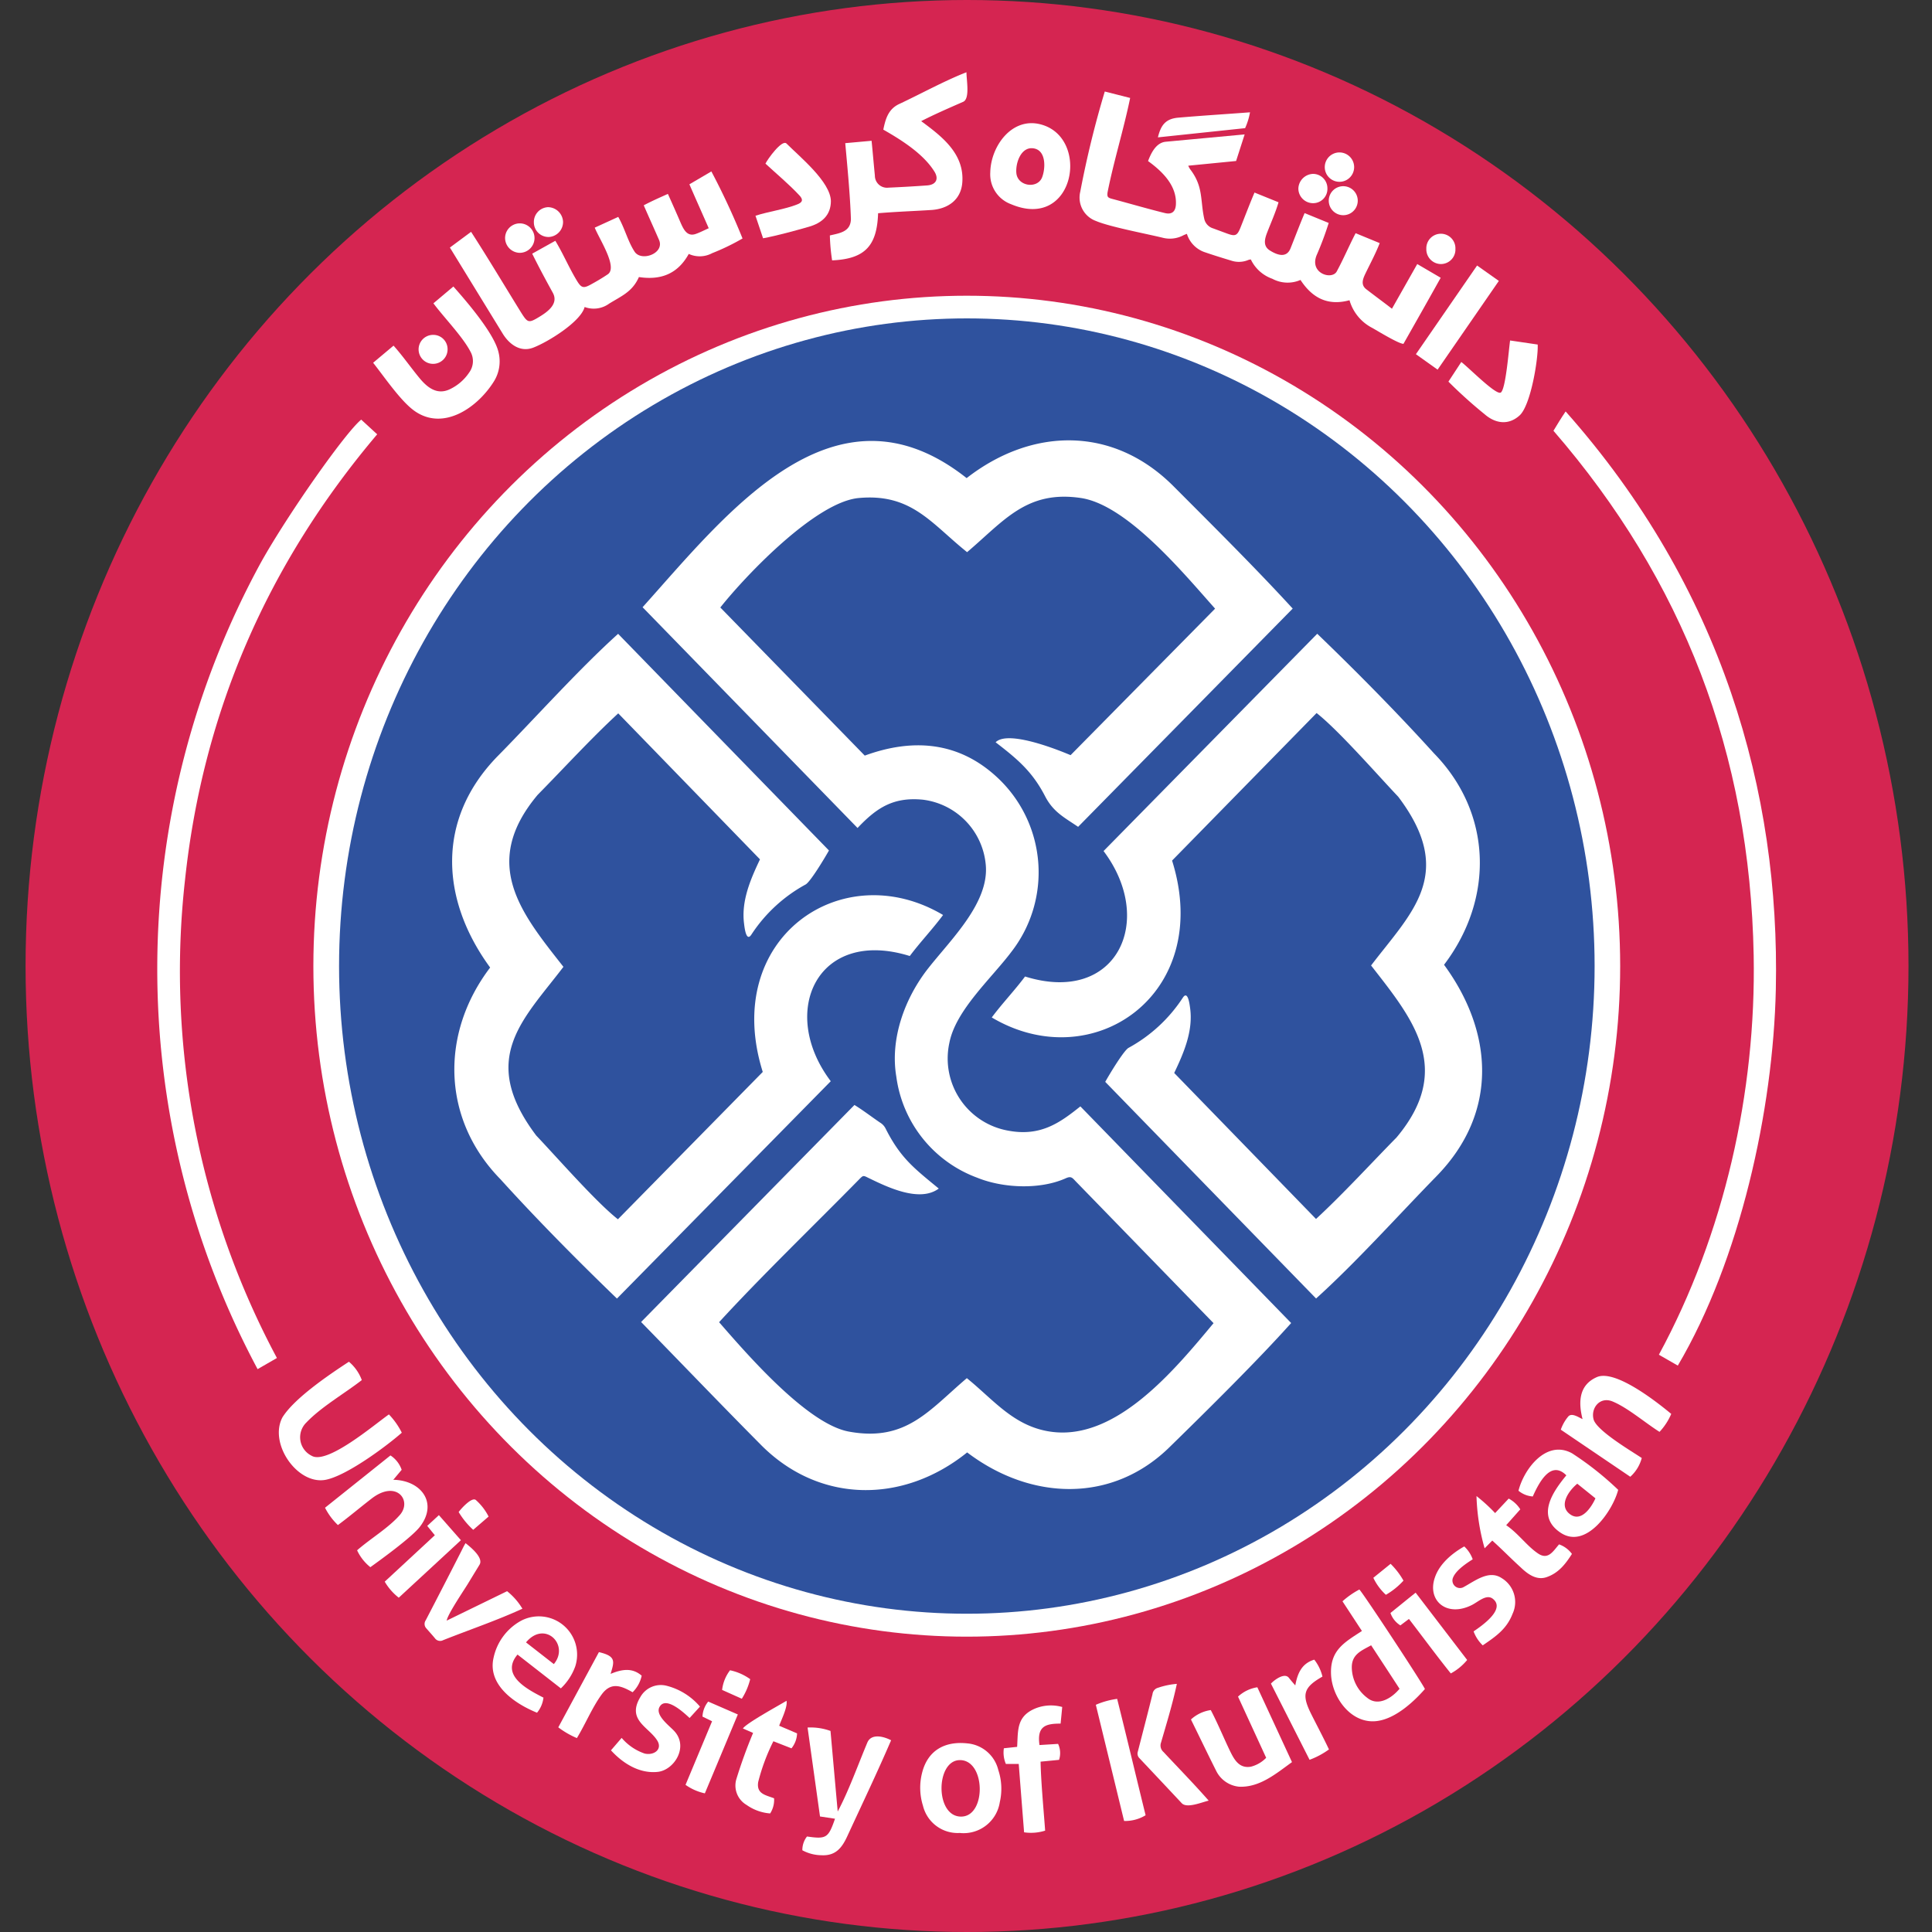 <?xml version="1.0" encoding="UTF-8"?>
<svg xmlns="http://www.w3.org/2000/svg" viewBox="0 0 300 300">
  <rect x="0" y="0" width="300" height="300" fill="#333333" stroke="none"/>
  <defs>
    <style>.cls-1{fill:#d52551;}.cls-2,.cls-3{fill:#fff;}.cls-2{fill-rule:evenodd;}.cls-4{fill:#2f529e;}.cls-5{fill:none;}</style>
  </defs>
  <g id="Layer_2" data-name="Layer 2">
    <g id="Layer_1-2" data-name="Layer 1">
      <ellipse class="cls-1" cx="150.16" cy="150" rx="146.19" ry="150"></ellipse>
      <path class="cls-2" d="M56.09,65.16l2.48,2.28c-17,20.08-27.08,43.13-29.85,69.28A127.25,127.25,0,0,0,43,210.87l-3,1.73a131.76,131.76,0,0,1,.56-125.34C44.7,79.86,53.65,67.12,56.09,65.16Z"></path>
      <path class="cls-2" d="M260.53,212.05c-1-.58-1.93-1.11-2.94-1.69,10.14-18.71,15.11-40.75,14.72-62-.58-31.38-11-58.27-31.09-81.47.6-1,1.21-2,1.89-3,24.27,27.34,33.3,59.1,32.64,89.72C275.34,172.38,270.19,195.67,260.53,212.05Z"></path>
      <ellipse class="cls-3" cx="150.12" cy="150.03" rx="101.46" ry="104.11"></ellipse>
      <ellipse class="cls-4" cx="150.13" cy="150.01" rx="97.48" ry="100.57"></ellipse>
    </g>
    <g id="Layer_1-3" data-name="Layer 1">
      <path class="cls-2" d="M210.5,36.21l3.74,1.54c-.62,1.6-1.44,3.12-2.19,4.67-.42.87-.82,1.81.14,2.52,1.29,1,2.57,1.93,3.95,3L220.07,41l3.64,2.13c-1.93,3.47-3.86,6.87-5.78,10.26-.75,0-4-2-4.86-2.48a7,7,0,0,1-3.52-4.29c-3.34.91-5.76-.32-7.61-3.15a5,5,0,0,1-4.37-.18,5.85,5.85,0,0,1-3.34-3,1.7,1.7,0,0,0-.35.06,3.76,3.76,0,0,1-2.66.13c-1.35-.41-2.69-.82-4-1.27a4.39,4.39,0,0,1-2.92-2.9c-.22.09-.4.15-.57.24a4.48,4.48,0,0,1-3.25.35c-2.72-.65-8.23-1.7-10.28-2.58a3.86,3.86,0,0,1-2.46-4.54,153.76,153.76,0,0,1,3.81-15.57l3.94,1c-1,4.88-2.54,9.77-3.51,14.66-.08.66,0,.82.67,1,2.72.72,5.5,1.54,8.22,2.21,1.05.26,1.64-.18,1.72-1.26.2-3-2.14-5.23-4.32-6.81.47-1.24,1.24-2.85,2.74-3l12.26-1.14L191.94,25l-7.43.73a3.24,3.24,0,0,0,.31.57C186.89,29,186.35,31.09,187,34a2,2,0,0,0,1.39,1.47l2.14.79c1.27.47,1.58.35,2.08-.89.73-1.83,1.42-3.66,2.19-5.47l3.73,1.51c-.46,1.58-1.18,3.18-1.78,4.73-.38,1-.65,2.07.43,2.75s2.57,1.27,3.21-.32c.73-1.83,1.42-3.66,2.19-5.48l3.74,1.53a49.26,49.26,0,0,1-1.87,5c-1.17,2.84,2.4,3.92,3.13,2.51C208.64,40.17,209.49,38.15,210.5,36.21Z"></path>
      <path class="cls-2" d="M103.71,30.11c.72,1.59,1.37,3.06,2,4.53.45,1,1,2.16,2.34,1.68.66-.23,1.28-.56,2-.88-1-2.29-2-4.51-3-6.82l3.41-2a110.58,110.58,0,0,1,4.84,10.41,34.91,34.91,0,0,1-4.71,2.28,4.09,4.09,0,0,1-3.64.12c-1.69,3.06-4.29,4.12-7.74,3.59-1,2.27-2.66,2.92-4.61,4.12a4.06,4.06,0,0,1-3.82.53c-.58,2.27-5.68,5.44-8,6.32-2,.75-3.69-.53-4.7-2.15l-8.22-13.4L73.15,36c2.66,4.12,5.2,8.38,7.78,12.55,1,1.58,1.16,1.65,2.75.69,1.33-.8,3.11-2.05,2.16-3.78-1.1-2-2.18-4-3.2-6.07l3.59-2c1.22,2,2.13,4.2,3.37,6.23.66,1.08,1,1.19,2.12.57.9-.49,1.77-1,2.63-1.58,1.65-1.06-1.28-5.46-2-7.26L96,33.68c1,1.73,1.49,3.8,2.54,5.4s4.69.27,3.8-1.81c-.78-1.8-1.6-3.59-2.38-5.39C101.17,31.24,102.39,30.7,103.71,30.11Z"></path>
      <path class="cls-2" d="M131.25,22.23l4.09-.37c.18,1.8.33,3.6.51,5.4a1.88,1.88,0,0,0,2.1,1.88c2-.09,4-.2,6.05-.35,1.35-.11,1.81-1,1.1-2.14-1.72-2.78-5.17-4.94-7.94-6.52.34-1.66.77-3.21,2.51-4,3.35-1.57,7-3.59,10.4-4.91,0,1.22.57,4.11-.51,4.59-2.17.95-4.41,1.92-6.52,3,3.23,2.38,6.76,5.08,6.38,9.59-.23,2.64-2.21,4-4.69,4.2-2.79.18-5.59.27-8.38.51-.17,4.92-1.9,7.1-7.14,7.32a30.41,30.41,0,0,1-.35-3.87c1.52-.36,3.22-.55,3.27-2.54C132,30.2,131.59,26,131.25,22.23Z"></path>
      <path class="cls-2" d="M57.94,56.33l3.17-2.66c1.42,1.59,2.67,3.39,4,5,1.22,1.49,2.75,2.72,4.74,1.77a7.42,7.42,0,0,0,3-2.59,3,3,0,0,0,.2-3.25c-1.21-2.33-4.07-5.25-5.75-7.5l3.1-2.61c1.93,2.17,6.31,7.22,7,10.17a5.87,5.87,0,0,1-.66,4.49c-2.45,4-7.75,7.84-12.3,4.71C62.28,62.38,59.68,58.52,57.94,56.33Z"></path>
      <path class="cls-2" d="M217.32,262.23c-1.48-2.28-2.92-4.47-4.41-6.75-1.57.87-3.09,1.43-3,3.6a6,6,0,0,0,2.41,4.57c1.7,1.38,3.83,0,5-1.42Zm-5.86-9-3-4.58a12.87,12.87,0,0,1,2.62-1.83c.53.47,9.7,14.4,10.18,15.45-1.8,2.05-4.52,4.52-7.29,4.95-4.07.64-7.16-3.58-7.29-7.3S208.82,255,211.46,253.27Z"></path>
      <path class="cls-2" d="M60.39,219.63a11.49,11.49,0,0,1,2,2.84c-2.43,2.14-8.65,6.74-11.87,7.32-4.33.78-8.81-5.61-6.67-9.69,1.85-3,7.36-6.71,10.33-8.65a6.77,6.77,0,0,1,2,2.85c-2.7,2.1-6.3,4.16-8.61,6.59a3.2,3.2,0,0,0,.8,5.15C50.77,227.52,58.18,221.17,60.39,219.63Z"></path>
      <path class="cls-2" d="M160.57,23.05c-2-.38-2.9,2.24-2.75,3.83.2,2.07,3.29,2.49,4,.65.53-1.36.65-4.12-1.25-4.48ZM157,31.71a4.94,4.94,0,0,1-3.23-4.95c.08-4.06,3.35-8.61,7.81-7.45C169.37,21.32,166.9,35.9,157,31.71Z"></path>
      <path class="cls-2" d="M138.37,270.23c-2.15,5-4.51,9.93-6.78,14.85-.81,1.77-1.78,3.11-4,3a6.4,6.4,0,0,1-3-.77,3.39,3.39,0,0,1,.72-2.14c3,.43,3.31.25,4.35-2.76l-2.33-.35c-.64-4.58-1.28-9.14-1.93-13.81a9.12,9.12,0,0,1,3.56.53c.37,4.12.73,8.21,1.12,12.51,1.69-3.15,3.2-7.38,4.62-10.75C135.34,269.13,137.26,269.64,138.37,270.23Z"></path>
      <path class="cls-2" d="M259.51,219.55a9.54,9.54,0,0,1-1.82,2.79c-2.28-1.44-4.89-3.71-7.24-4.7-2-.87-3.47,1-3,2.76s6,5,7.48,6a5.93,5.93,0,0,1-1.78,2.91L242.36,222a6.44,6.44,0,0,1,1.12-2c.54-.7,1.59.06,2.26.36-.64-2.51-.65-5.26,2.21-6.52S257.3,217.72,259.51,219.55Z"></path>
      <path class="cls-2" d="M60.63,226a4.34,4.34,0,0,1,1.74,2.23l-1.3,1.55c4.34.08,7,3.61,4.11,7.32-1.24,1.59-5.93,5-7.67,6.25a7.25,7.25,0,0,1-2.06-2.62c2.09-1.83,4.88-3.47,6.65-5.5,1.93-2.22-.53-5.49-4.36-2.56-1.77,1.36-3.48,2.82-5.27,4.14a9.9,9.9,0,0,1-2-2.69Z"></path>
      <path class="cls-2" d="M149,273.31c-3.74.09-3.82,8.84.28,8.77,3.92-.06,3.78-8.86-.28-8.77Zm.07,11.31a5.55,5.55,0,0,1-5.75-4.22,9.34,9.34,0,0,1-.14-5.11c.91-3.62,3.68-4.94,7-4.58a5.43,5.43,0,0,1,4.83,4.12,9.22,9.22,0,0,1,.24,5A5.69,5.69,0,0,1,149,284.62Z"></path>
      <path class="cls-2" d="M86,258.4c2.49-3-1.41-6.87-4.32-3.37L86,258.4Zm-1.61,5.19a4.48,4.48,0,0,1-1,2.36c-3.4-1.38-7.73-4.28-6.75-8.53a8.59,8.59,0,0,1,4.27-5.75,5.94,5.94,0,0,1,8.41,7.1,8.86,8.86,0,0,1-2.23,3.4l-6.73-5.25C77.62,260.17,82,262.37,84.35,263.59Z"></path>
      <path class="cls-2" d="M184.93,267a5.75,5.75,0,0,1,3.08-1.46c1.05,2,1.94,4.17,2.93,6.24.69,1.43,1.46,2.87,3.3,2.55a5,5,0,0,0,2.37-1.38l-4.37-9.5a5.65,5.65,0,0,1,3-1.45c1.77,3.81,3.54,7.65,5.38,11.62-2.47,1.78-5,3.95-8.2,3.82a4.44,4.44,0,0,1-3.54-2.4C187.53,272.36,186.25,269.67,184.93,267Z"></path>
      <path class="cls-2" d="M247.74,232.66l-2.82-2.27c-1.33,1.09-3,3.43-1.07,4.78,1.74,1.21,3.28-1.15,3.89-2.51Zm-4.52-3.57c-2.45-2.47-4.31,1.27-5.21,3.28a3.88,3.88,0,0,1-2.22-.89c.85-3.39,4.34-8,8.32-5.81a48,48,0,0,1,7.16,5.67c-.82,3.22-5,9.37-9,6.62C238.5,235.4,241.13,231.63,243.22,229.09Z"></path>
      <path class="cls-2" d="M234.49,52.87l4.28.63c.12,2.09-1.06,9.41-2.8,11s-3.79,1.26-5.44-.18a72.08,72.08,0,0,1-5.62-5.06l2-3.05c1.19.9,5.3,5.1,6.1,4.76S234.3,54.05,234.49,52.87Z"></path>
      <path class="cls-2" d="M118.49,37l-1.18-3.5c2-.65,4.58-1,6.46-1.75.86-.32,1-.75.34-1.43-1.54-1.66-3.56-3.35-5.25-4.91.3-.65,2.57-3.82,3.27-3.12,2.09,2.09,6.82,5.94,6.89,8.92,0,2.24-1.43,3.43-3.41,4C123.43,35.83,120.73,36.58,118.49,37Z"></path>
      <path class="cls-2" d="M164.94,265.06c-.08.88-.16,1.68-.25,2.58-2.31,0-3.7.38-3.28,3.33l2.89-.18a3.37,3.37,0,0,1,.15,2.48l-2.87.28c.06,3.11.47,7.44.71,10.71a7.3,7.3,0,0,1-3.27.26c-.28-3.56-.56-7.07-.83-10.62h-2a4.49,4.49,0,0,1-.31-2.43l2.06-.22c.16-2.56-.14-4.78,2.92-6A6.5,6.5,0,0,1,164.94,265.06Z"></path>
      <path class="cls-2" d="M72.29,239.62c.79.62,2.83,2.27,2.17,3.35s-1.22,2-1.83,3-3.11,4.67-3.27,5.68l9.38-4.57a10.1,10.1,0,0,1,2.38,2.72c-3.86,1.78-8.29,3.29-12.3,4.88a1,1,0,0,1-1.29-.3c-.43-.52-.87-1-1.32-1.52a1,1,0,0,1-.1-1.27q2.79-5.37,5.54-10.76C71.84,240.45,72,240.1,72.29,239.62Z"></path>
      <path class="cls-2" d="M230.24,255.49a5.72,5.72,0,0,1-1.42-2.17c1.31-.89,4.93-3.4,3.06-5-1-.9-2.31.39-3.3.89-3.93,2-7-.67-5.78-4.23.7-2.13,2.67-3.78,4.57-4.85a5,5,0,0,1,1.31,2c-1.09.69-2.75,1.81-3.11,3a1.17,1.17,0,0,0,1.61,1.36c1.87-1,4-2.77,6-1.44a4.33,4.33,0,0,1,1.69,5.54C233.94,253,232.21,254.14,230.24,255.49Z"></path>
      <path class="cls-2" d="M108.69,265l-1.61,1.77c-.82-.76-3.68-3.47-4.66-1.73-.74,1.29,1.51,2.92,2.29,3.77,2.24,2.44,0,6-2.52,6.32-2.86.33-5.45-1.29-7.32-3.34l1.66-1.93a8.15,8.15,0,0,0,3.57,2.43c1.42.33,2.76-.61,2-1.95-1.28-2.17-4.87-3.2-2.65-6.85a3.64,3.64,0,0,1,4-1.74A10.06,10.06,0,0,1,108.69,265Z"></path>
      <path class="cls-2" d="M187.68,279.6c-1.12.27-3.39,1.24-4.18.4q-3.28-3.5-6.58-7a1,1,0,0,1-.24-1c.77-3,1.54-5.95,2.28-8.93a1.16,1.16,0,0,1,.88-1,11.93,11.93,0,0,1,2.9-.6c-.63,3-1.6,6.16-2.45,9.1a1.33,1.33,0,0,0,.38,1.48C183,274.55,185.45,277.05,187.68,279.6Z"></path>
      <path class="cls-2" d="M116.94,269.09l-1.58-.69c.49-.79,5.31-3.43,6.77-4.3.2.92-.77,2.88-1.14,3.87l2.78,1.19a3.92,3.92,0,0,1-.87,2.32l-2.81-1.1a31.16,31.16,0,0,0-2.36,6.34c-.28,1.84,1.12,2,2.47,2.52a3.9,3.9,0,0,1-.61,2.35,7.29,7.29,0,0,1-3.66-1.32,3.49,3.49,0,0,1-1.61-3.94A76.85,76.85,0,0,1,116.94,269.09Z"></path>
      <path class="cls-2" d="M232.74,43.62,223.23,57.4,219.86,55l9.5-13.77Z"></path>
      <path class="cls-2" d="M231.72,239.22l-1.19,1.2a33,33,0,0,1-1.26-8.11,26,26,0,0,1,2.89,2.64l2.11-2.25a4.73,4.73,0,0,1,1.8,1.67l-2.19,2.46c1.9,1.29,3.25,3.28,5,4.43,1.54,1,2.3-.41,3.21-1.45a4.25,4.25,0,0,1,2,1.48c-1,1.57-2.09,3-4,3.63-1.58.5-2.94-.56-4-1.58C234.61,242,233.21,240.55,231.72,239.22Z"></path>
      <path class="cls-2" d="M170.16,264.72a12.41,12.41,0,0,1,3.31-.92c1.52,6.05,2.94,12.08,4.42,18.07a6.12,6.12,0,0,1-3.34.89C173.1,276.79,171.64,270.8,170.16,264.72Z"></path>
      <path class="cls-2" d="M93,256.54c2.68.63,2.41,1.42,1.81,3.38,1.75-.72,3.36-1,4.83.28a5.07,5.07,0,0,1-1.41,2.57c-1.77-1-3.35-1.66-4.82.37s-2.49,4.54-3.83,6.75a13.42,13.42,0,0,1-2.89-1.67Z"></path>
      <path class="cls-2" d="M203.35,273.26l-6-11.83c.53-.57,2.1-1.75,2.78-.91.28.36.58.71,1,1.19.35-1.88,1-3.41,2.95-4a6.86,6.86,0,0,1,1.27,2.63c-3,1.7-3.24,2.83-1.74,5.83.91,1.82,1.88,3.63,2.75,5.48A12.44,12.44,0,0,1,203.35,273.26Z"></path>
      <path class="cls-2" d="M109.45,278.47a8.09,8.09,0,0,1-3-1.32l4.12-9.87-1.49-.73a4,4,0,0,1,.89-2.33l4.6,2C112.85,270.34,111.17,274.37,109.45,278.47Z"></path>
      <path class="cls-2" d="M66.34,236.94l1.81-1.67,3.42,3.89c-3.23,3-6.41,5.93-9.65,8.93a8.84,8.84,0,0,1-2.18-2.49l7.78-7.21Z"></path>
      <path class="cls-2" d="M218.78,251.39l-1.33,1a3.69,3.69,0,0,1-1.54-1.93c1.25-1,2.53-2.06,3.91-3.15l8,10.45a8.55,8.55,0,0,1-2.54,2.09C223.07,257.1,220.94,254.2,218.78,251.39Z"></path>
      <path class="cls-2" d="M179.8,21.33c.45-1.87,1.17-2.89,3.17-3.06,3.71-.32,7.42-.55,11.13-.83a10.36,10.36,0,0,1-.76,2.46Z"></path>
      <path class="cls-2" d="M80.7,39.26a2.32,2.32,0,0,1-2.27-2.32A2.28,2.28,0,1,1,83,37,2.3,2.3,0,0,1,80.7,39.26Z"></path>
      <path class="cls-2" d="M210.27,26a2.28,2.28,0,1,1-4.56-.1,2.28,2.28,0,1,1,4.56.1Z"></path>
      <path class="cls-2" d="M85.21,36.8a2.27,2.27,0,0,1-2.31-2.26,2.3,2.3,0,0,1,2.2-2.37,2.37,2.37,0,0,1,2.33,2.27A2.33,2.33,0,0,1,85.21,36.8Z"></path>
      <path class="cls-2" d="M69.5,54.25A2.25,2.25,0,1,1,67.2,52,2.22,2.22,0,0,1,69.5,54.25Z"></path>
      <path class="cls-2" d="M210.83,31.24a2.25,2.25,0,1,1-4.5-.15,2.25,2.25,0,1,1,4.5.15Z"></path>
      <path class="cls-2" d="M206.12,29.23a2.22,2.22,0,0,1-2.22,2.32,2.28,2.28,0,0,1-2.29-2.29A2.36,2.36,0,0,1,203.92,27,2.24,2.24,0,0,1,206.12,29.23Z"></path>
      <path class="cls-2" d="M226,38.77A2.26,2.26,0,0,1,223.68,41a2.29,2.29,0,0,1-2.2-2.36,2.26,2.26,0,1,1,4.51.11Z"></path>
      <path class="cls-2" d="M75.87,235.49l-2.39,2.06a12.27,12.27,0,0,1-2.26-2.76c.31-.45,2.06-2.42,2.68-1.86A8.68,8.68,0,0,1,75.87,235.49Z"></path>
      <path class="cls-2" d="M115.19,263.78l-3.06-1.37a6.16,6.16,0,0,1,1.23-3.05,8.26,8.26,0,0,1,3.13,1.38A10.3,10.3,0,0,1,115.19,263.78Z"></path>
      <path class="cls-2" d="M213.25,245l2.68-2.17a11.65,11.65,0,0,1,2,2.61,11.28,11.28,0,0,1-2.73,2.2A8.58,8.58,0,0,1,213.25,245Z"></path>
      <path class="cls-2" d="M188.68,94.51c-4.82-5.4-13.63-16.11-20.84-17.18-8.43-1.25-11.94,3.55-17.67,8.41-5.58-4.47-8.62-9.15-16.8-8.41-6.65.59-17.47,11.9-21.52,17l22.43,23c7.44-2.72,14.62-2.22,20.67,3.48a20.12,20.12,0,0,1,2.09,27c-3.15,4.18-8.66,9.07-9.63,14.16a11.38,11.38,0,0,0,9.22,13.61c5,.92,8-1.28,11.13-3.78l32.73,33.64c-5.09,5.7-13.06,13.58-18.7,19.09-9,9-21.75,8.49-31.61,1-9.91,8-23,8-32.1-1.25-6.23-6.28-12.36-12.68-18.53-19l33.13-33.7c1.37.84,2.67,1.85,4,2.75a2.24,2.24,0,0,1,.82.88c2.32,4.62,4.47,6.22,8.27,9.35-3,2.23-8.08-.28-10.89-1.64-.84-.41-.82-.45-1.47.21-6.87,7-15.17,15-21.75,22.18,4.36,5,13.75,15.88,20.22,17,8.83,1.59,12.37-3.32,18.25-8.31,4.22,3.41,7.36,7.56,13.16,8.33,10.1,1.34,19.14-9.65,25.15-16.87L167,183.4c-.49-.52-.69-.8-1.48-.45-4,1.81-9.77,1.56-13.79-.08a19.46,19.46,0,0,1-12.55-15.69c-1-5.92,1.33-12.24,5-16.88,3.5-4.45,9.43-10.12,8.89-16a11.18,11.18,0,0,0-9.73-10.12c-4.58-.46-7.19,1.22-10.18,4.39L99.78,94.29C112.87,79.71,129.56,58,150.1,74.24c10.12-7.88,22.72-8.16,32.12,1.26,6.14,6.16,12.67,12.63,18.51,19l-33.32,33.89c-2.16-1.47-3.86-2.29-5.14-4.77-2-3.87-4.34-5.79-7.67-8.36,1.88-1.89,9.27,1,11.64,2Z"></path>
      <path class="cls-2" d="M204.35,189.28c4.22-3.9,8.44-8.52,12.5-12.65,9-10.72,2.45-18.5-3.95-26.71,6.24-8.2,13.28-14.21,4.22-26.2-3.24-3.42-9.27-10.32-12.68-13L182,133.63c6.5,20.72-12.29,33.69-28,24.36,1.64-2.2,3.56-4.2,5.17-6.36,14.23,4.45,20.33-8.68,12.19-19.48l33.18-33.74c6.13,5.9,12.45,12.3,18.11,18.55,9.09,9.29,9.37,22.6,1.58,32.85,7.63,10.41,8.52,22.91-1.16,32.82-5.91,6.05-12.51,13.41-18.71,19q-16.4-16.84-32.74-33.64c.62-1.11,2.87-4.86,3.62-5.28a23.51,23.51,0,0,0,8.43-7.79c.8-1.21,1.06,1.1,1.14,1.69.46,3.53-1,6.9-2.48,10Z"></path>
      <path class="cls-2" d="M96,110.77c-4.23,3.9-8.44,8.52-12.51,12.65-9,10.72-2.45,18.5,4,26.71-6.23,8.2-13.27,14.21-4.22,26.2,3.25,3.42,9.27,10.32,12.68,13l22.49-22.88c-6.5-20.72,12.29-33.69,28-24.37-1.64,2.21-3.55,4.21-5.17,6.37C126.94,144,120.84,157.1,129,167.89L95.8,201.64c-6.13-5.91-12.45-12.3-18.11-18.55-9.09-9.29-9.37-22.61-1.58-32.85-7.62-10.41-8.51-22.91,1.16-32.82,5.91-6,12.52-13.41,18.71-19q16.39,16.85,32.74,33.64c-.62,1.11-2.87,4.86-3.62,5.28a23.51,23.51,0,0,0-8.43,7.79c-.8,1.21-1.06-1.1-1.13-1.69-.46-3.54,1-6.9,2.47-10Z"></path>
      <rect class="cls-5" width="300" height="300"></rect>
    </g>
  </g>
</svg>
